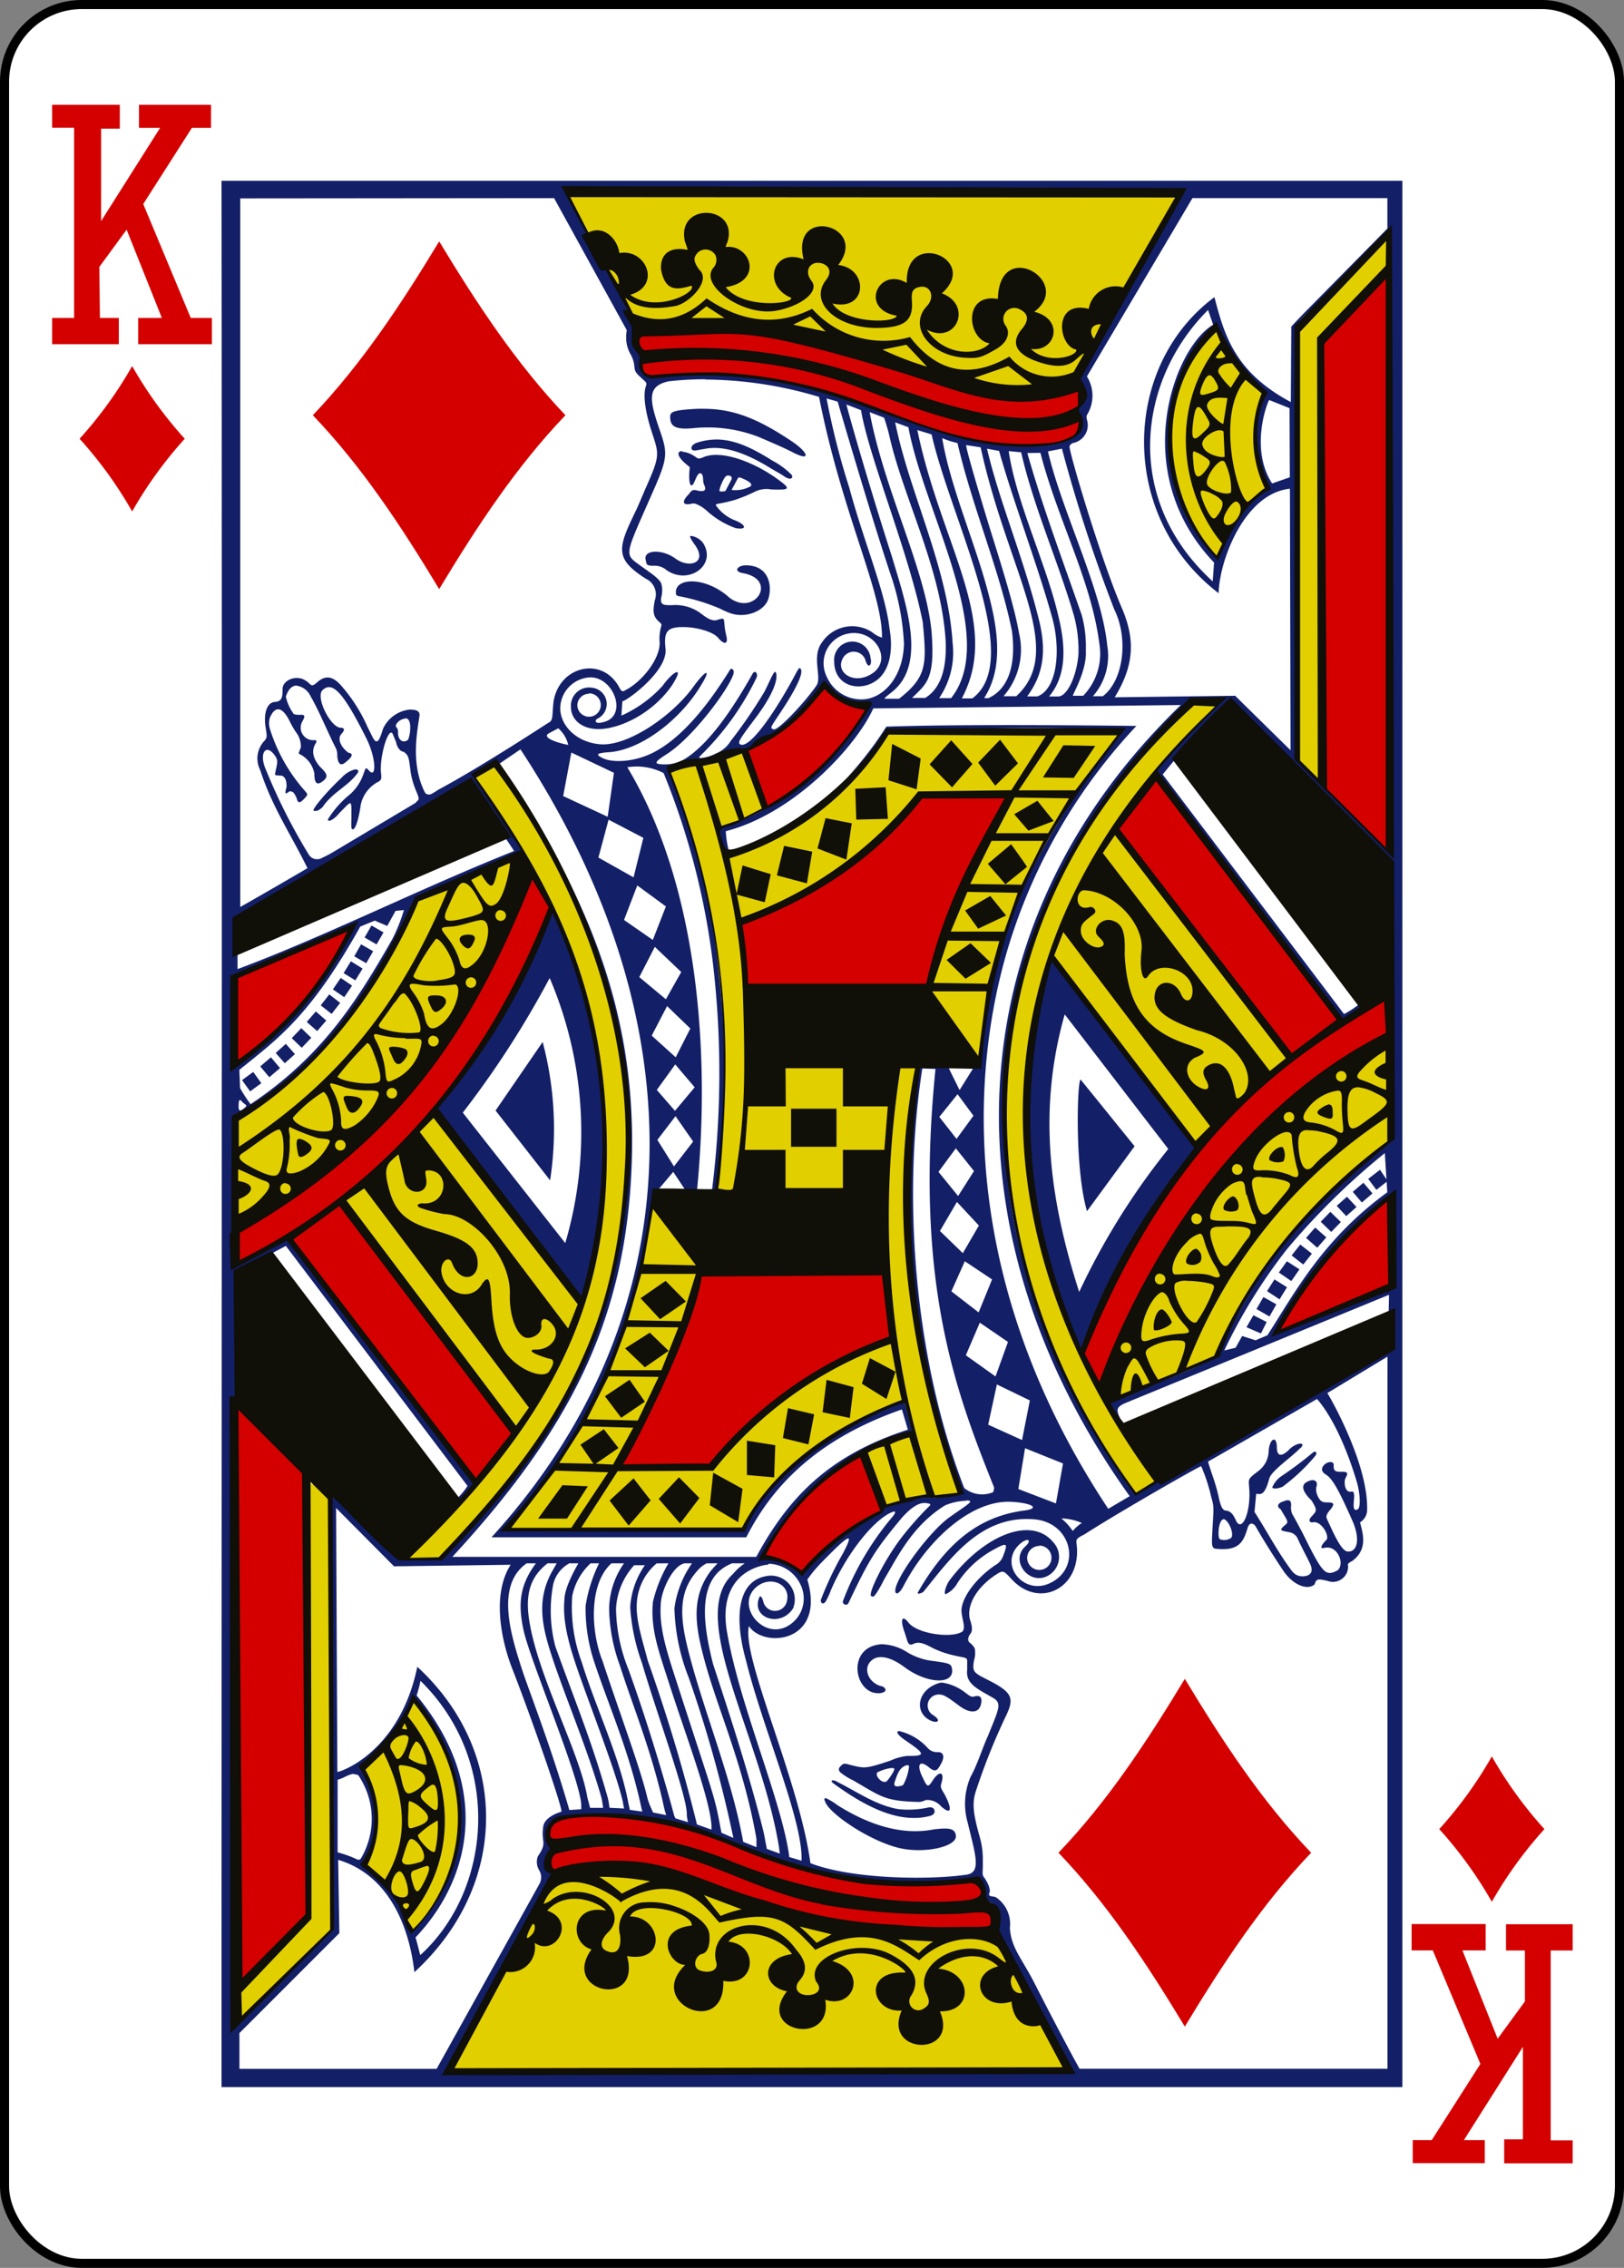 <svg xmlns="http://www.w3.org/2000/svg" viewBox="0 0 178.79 249.65"><rect x="0" y="0" width="178.79" height="249.65" fill="#808080" stroke="none"/><defs><style>.cls-1{fill:#fff;stroke:#000;stroke-width:1px;}.cls-2{fill:#131f67;}.cls-3{fill:#e2cf00;}.cls-4{fill:#d40000;}.cls-5{fill:#100f08;}</style></defs><title>Asset 55</title><g id="Layer_2" data-name="Layer 2"><g id="svg11376"><g id="g7120"><rect id="rect7234-2" class="cls-1" x="0.5" y="0.5" width="177.79" height="248.65" rx="8.5" ry="8.5"/><path id="path6351-0" class="cls-2" d="M24.39,19.9c.07,63.3,0,140.91,0,209.85h130V19.9Zm38.05,1.19c22.44.61,45,0,67.62.13,0,0-8.21,14.41-10.7,18.94-.55,1-.6,1.7-.31,2.12a2.09,2.09,0,0,1-.09,2.35,1.24,1.24,0,0,0-.33.6c0,.16.13.34.24.63.4,1.38-.64,2.34-1.72,2.78a10.4,10.4,0,0,1-3.55.44c-7.5-.36-22.21-6.74-28.28-7.24-4.21-1.18-9.64-.77-14.12-.51-.85.05-.7-1.93-.7-1.93C69.8,32.82,65.19,27.11,62.44,21.09Zm68.84.72h21.46v3.35l-9.08,9.21c-.84.86-1.5,1.58-1.5,1.58l-.05,8.31C136,41,134.81,37,133.7,32.71c-10.17,7.55-10.64,24.08.46,32.59.09-3.7,2.89-11,7.85-11.5l.07,28.79-6.1-6-13.26.17c2.19-3.57,2.23-6.41.82-9.75-2.38-5.47-6.06-17.95-5.78-17.91a.6.6,0,0,1,.41-.34,2,2,0,0,0,1.48-2.6c-.06-.41-.06-.32.22-.85a4,4,0,0,0-.21-3.87ZM61,21.81l8,14.53a5.29,5.29,0,0,0-.06,1.05A3.76,3.76,0,0,0,69.42,39a3.21,3.21,0,0,1,.41,1.25c.08.72.08.72,1.12,1.67.22.2.26.32.18.53-.35.88-.14,2.68.54,4.83.86,2.71,1.09,2.68-.52,6.31-.34.76-.74,1.77-1.18,2.7-2,4.11-2.29,5.22,1.12,7.41a1.9,1.9,0,0,1,1,2.38c-.19,1-.23,1.58.23,2.13.3.35.57.41.49.68a4.93,4.93,0,0,0-.2,1.66c.2,1.82-1.89,4.5-3.79,5.44-.38.27-.49-.06-.71-.44-2-3.48-6.89-2.07-7.21,2.08-.09,1.1-.05,1.57-.33,1.81a4.19,4.19,0,0,1-.38.24s-7.35,4.81-12,7.29a5.07,5.07,0,0,1-.79.47.59.59,0,0,1-.59-.15c-1.73-3.31-.77-7.21-.62-8.59,0-.49-.45-.58-1.08-.59a3.66,3.66,0,0,0-2.93,2.09c-.28.86-.46,1.42-.72,1.41s-.38-.35-1-1.59a17.7,17.7,0,0,0-2.78-4.41c-1-1.2-1.84-1.35-2.81-.46-.68.62-.65.08-1.23-.23-1-.68-2.49-.07-2.53.89,0,.81,0,1.41-.85,1.46s-1.29,1.23-1,2.9c.13.88.16,1-.11,1.34a2.83,2.83,0,0,0-.51,3.25c1.37,4.19,3.35,7,5.21,10.81,0,0-4.6,2.7-7.4,4.27v-78ZM152.89,26,153,93.67,142.85,83.62s-.2-13-.19-18.27.09-10.6.07-11.59.05-5.18.08-9.49c.07-9-.75-7.91.91-9.64ZM133,34.12l.56,1.63c-4.26,2.46-9.46,16.14.1,26.18L133.51,64C123.49,54.85,125.35,41.73,133,34.12Zm.73,1.93c1.46,3,3.12,5.72,5.39,7.37a11.9,11.9,0,0,0,.32,10.53c-1.45.8-3.46,2.93-5.55,7.28C126.39,53.55,128.07,42.43,133.77,36Zm-56.1,5.73a44.19,44.19,0,0,1,12.54,1.91c2.52,12.84,7,21.47,6.93,26.5a3.16,3.16,0,0,1-1.09-.6,4,4,0,0,0-5.5,1.1c-1.21,1.6,0,3.82-.61,4.75-1.18,1.74-4.21,5-4.72,4.85s-.31-.24,1-2.25,2.39-4,1.94-4.45c-.19-.2-.29.22-1.3,2-2.37,4.15-4.45,6.71-5.28,6.37-.39-.16-.19-.5,1.57-2.83,2-2.64,2.53-4.29,2.34-5-.15-.56-.46.35-1.28,2a54.93,54.93,0,0,1-3.74,5.46,3.36,3.36,0,0,1-1.6,1.35,4.37,4.37,0,0,1-1.74.51c-.24,0-.07-.17.25-.49a30.27,30.27,0,0,0,5.94-8.35c.19-.37-.08-.89-.39-.51-1.89,3.35-4.53,7.53-7.39,9.38a4.07,4.07,0,0,1-2.37.66c-1.41,0-.91-.36.37-1.19,2.74-1.78,6.59-6.88,7.22-8.68.15-.43,0-.67-.29-.64-2.26,3.64-5.24,7.64-8.71,9.31-1.87.9-4.22,1.08-5.38.51-.85-.42-.64-.56.87-.66,3.63-.36,7.87-3.79,10-7.41,1.23-2,.37-1.55-1,.39C73.78,79,69,82.18,66.06,81.93s-4.71-2.51-4.33-4.51a3.45,3.45,0,0,1,2.76-2.8c2.86-.61,4.74,4,2.12,4.82-.89.29-1.23.07-.91-.29a1.8,1.8,0,0,0-.56-3.45,2,2,0,0,0-2.28,2.16c0,1.2,1,2.37,3,2.4,2.33,0,5.91-1.66,8.09-4.77,1.54-2.38.12-1.58-1,0a13.67,13.67,0,0,1-4.54,3.29l.11-1.61c.05.28,5-3.16,4.75-5.73-.19-1.86.08-2.43,2-2.41,1.44,0,3.27.53,3.8,1.19s1.16.86.89-.24c-.44-1.8.09-2.09-.95-1.75-.71.24-1.35-.34-2.06-.85a4.68,4.68,0,0,0-3-.76c-.89,0-1.29,0-1.15-.86a2.94,2.94,0,0,0,0-1.53c-.28-.63-1.39-1.29-2.65-2.22-1.48-1.1-1.21-1.16,2-8.5,1.33-3.08,1.33-3.71.54-6-1.26-3.59-1.45-5,.9-5.53a35.31,35.31,0,0,1,4.1-.23ZM91,43.86l1.22.35s3.82,13.13,6,19.54a27.72,27.72,0,0,1,1.3,7.08c-.06,3.42-2,5.87-4.3,6.14A4.15,4.15,0,0,1,91,74.45a3.32,3.32,0,0,1,1.82-4.55c3.45-1.24,6,3.19,2.59,4.56-1.75.71-3.41-.57-2.62-2a1.36,1.36,0,0,1,2.47.15c.3,1.14.79.6.58-.17a2,2,0,0,0-4,.39c0,2.81,3.06,3.47,4.88,1.89,1.41-1.26,1.56-3.54,1.21-5.52-.48-4.11-2.79-9.43-4.43-15.51A83.81,83.81,0,0,1,91,43.86Zm48.67.15,2.3.92L142,52.54l-1.95.68c-2.55-3.92-.43-9.21-.3-9.21Zm-46.56.49,1.68.65c.92,5.38,5.27,15.66,6.8,23.34.43,4.61.5,6-2.61,8.43v0H97.36s0-.1.73-.66c4.06-3.06,1.64-9.81.1-15-2.67-8.28-5.06-16.75-5-16.74ZM77.43,45l-.65,0c-2.54.14-3,.3-3,.86,0,1,.41,1.51,2.77,1.25a15.58,15.58,0,0,1,7,1c2.33,1,2.88,1.25,3.72,1.68,2.1,1.09,1.73,0-.16-1.25C83.31,46,80.63,45,77.43,45Zm18.32.37,1.58.61s.42,1.24.57,1.95c1.54,6.87,5.72,14.59,6.21,22.63.11,2.63-.34,5.09-2.25,6.27h-1.45c1.55-1.55,2.58-2,2.14-7.37C101.86,62.58,97.34,53.95,95.75,45.41Zm2.8,1.12,1.46.54c1.68,9.27,10,23.13,4.7,29.82h-1.32a8.87,8.87,0,0,0,1.49-6c-.51-8.43-4.78-16.61-6.33-24.37Zm2.44.85,1.57.48c2.13,9.4,10.31,24.8,4.48,29.06l-1.15,0C110.29,68.61,103.63,60.05,101,47.38Zm2.73.88a8.56,8.56,0,0,0,1.69.55c1.65,7.11,4.67,14.09,6,20.71.46,3.62-.33,6.34-2.59,7.37h-.48c2-3.08,1.65-7,.56-11.18C107.5,60.05,104.67,53.83,103.73,48.25ZM79,48.38a7.24,7.24,0,0,0-2.3.36c-.83.31-.72,1,0,.83l1-.18c1.88-.33,4.2.35,7,2.07.68.41,1.42.81,1.6.95.52.39,1.07.39.88-.11a8.6,8.6,0,0,0-2.12-1.58c-2-1.25-4-2.32-6.14-2.34Zm27.38.62,1.58.24c3,13.75,9.49,22.3,3.92,27.4h-1.4a7.8,7.8,0,0,0,1.71-6.93c-.52-3-2-7.67-3.3-11.82-1.46-4.8-2.64-8.86-2.51-8.89Zm2.27.39,1.34.25c1.57,5.59,4.23,12.52,5.83,18.29,1,3.55.59,7.92-1.61,8.73l-1.13,0c1.87-2.51,2.13-5.13,1.28-8.51C112.62,61.21,110,55.15,108.66,49.38Zm8.26,0a169.6,169.6,0,0,0,5.76,17.69c1.55,3.12,1.09,7.73-1.25,9.56l-1.1,0a6.7,6.7,0,0,0,1.58-5.56c-.6-6.2-5-14.79-6.53-21.39Zm-5.87.27,1.38.13c1.38,6.06,4.07,12,5.82,18a14.73,14.73,0,0,1,.49,4.27c-.24,2.58-1.3,4.61-2.23,4.61h-1c1.94-2.33,1.85-5.51,1-8.92C115.2,62.12,111.88,55.32,111.05,49.66Zm-35.94,0c-.58,0-.59.53.33,1.34.56.5.52.33.49.64-.14,1.34.07,2.57.62,1.19.15-.37.36-.79.58-.73.41.13.2.88.39,1.25.33.67,0,.83-.82.63-.58-.15-.61.17-1,.57-.63.7-.53,1.12.44.9a.88.88,0,0,1,.42,0,3.85,3.85,0,0,1,1.3.81A9.46,9.46,0,0,0,81,58.14c1.36.23,1.06-.42-.06-.85a4.55,4.55,0,0,1-2.13-1.67c0-.22.3-.09,2-.56A17.46,17.46,0,0,0,83,54.18a2.9,2.9,0,0,1,1.91-.3c1.94.06,2.24,0,.88-1-2.76-2.06-6.43-3.4-8.38-2.54-.59.26-.58.1-1-.15a2.9,2.9,0,0,0-1.32-.47Zm39.44.19c1.91,7.41,5.6,14,6.5,21.07a6.65,6.65,0,0,1-1.79,5.67l-1.12,0c-.16,0,1.56-2.69,1.41-5a13.16,13.16,0,0,0-.44-3.85c-2.17-6.25-4.31-11.91-6-17.87ZM80.18,52.33c.43.08.44.29.3.55s-.62,1.18-.62,1.18-.53.1-.64,0,.43-1.52.78-1.69a.26.26,0,0,1,.18,0Zm1.2.22a.74.74,0,0,1,.24.07c.5.2,1.37.61,1,.92a3.44,3.44,0,0,1-2.08.39l.58-1.07C81.23,52.64,81.29,52.55,81.38,52.55ZM76.11,59l-.11,0c-.1.06.13.46.46.92,1.52,2.07-.59,2.68-2.08,1.58s-3.61-1-3.29.16c.11.41,0,.61.79.62a2.06,2.06,0,0,1,1.52.49c2.42,1.67,5.56-.57,4-3A2,2,0,0,0,76.11,59Zm6,3.23c-.88,0-1.44.66-.33.86,3.94.71,1.3,4.82-1.48,2.7-2.5-2.27-5.85-2.26-5.89-.64,0,.41,0,.42.61.53A21.51,21.51,0,0,1,79.27,67a9.31,9.31,0,0,0,1.1.49c1.67.61,3.81-.18,4.23-1.6s.07-3.66-2.5-3.66ZM32.7,75.49a2,2,0,0,1,1.49,1.15c.92,1.57,2,4.21,2.76,5.67a1.71,1.71,0,0,1,.18.87c.06.85.34,1.18.84.79s1.18-1,.38-1.11c-.81-.61-1.26-1.52-.76-2.07s.22-.67-.07-.68c-1.13,0-2.83-3.41-2-4.15,1.08-1,2.27.24,4.8,5.29,1.12,2.23,1.17,4.68.21,3.47-.33-.31-.26-.15-.64.81a5.25,5.25,0,0,1-1.61,2.12,10.87,10.87,0,0,0-2.17,2.53c-.06.43.72,0,1.28-.71,1.26-1.24,1.31-1.57,1.3.07,0,1.49-.09,1.76.18,1.75s.64-1.2.83-2.62a3.72,3.72,0,0,1,2-2.64c.3-.2.31-.33.25-.9-.2-1.81.82-5.19,1.28-4.35.07.19.27.63.38.93.09.48.38,1,.84,1.05.57.43.56.66.76,2.22a8.64,8.64,0,0,0,.44,1.68c.29.76.55,1.2.39,1.42l-.32.32-9.22,5.5s-.72.4-1,.51A1.08,1.08,0,0,1,33.95,94a63.32,63.32,0,0,1-4.67-9.26c-.82-1.8,0-3,1-1.54.41.56.2.92,0,2,0,.2.14.12.49.18.54-.06.8.43.78,1.25-.34,1.18.13.54.35.48.43,0,.52.26.76.75.15.69.45.49.89,0s.36-.37-.37-1.25a18.58,18.58,0,0,1-3.47-6.39,2.22,2.22,0,0,1,0-1.22c.57-1.3,1.37-1.3,2.24.51a10,10,0,0,0,.64,1.1,2.54,2.54,0,0,1,.53,1.68c-.26.65-.3.66-.08.75a3,3,0,0,1,1.57,2.12c0,.91.2,1.39.91.85s.47-.86-.33-1.65c-.84-1-.89-1.87-.39-2.6.08-.24,0-.31-.26-.28a1.38,1.38,0,0,1-1.24-2.09c.31-.55.27-.7-.16-.71a2.11,2.11,0,0,1-.79-.07,5,5,0,0,1-.88-1.92c.28-.87.72-1.23,1.19-1.22Zm57.78,0a18.78,18.78,0,0,0,5,2.48A27.47,27.47,0,0,1,79,91.19a3.35,3.35,0,0,0,1.25,2.52,10.93,10.93,0,0,1-.35-2.21c7.72-2,14.51-9.59,16.24-13.52L130,77.61c-25.14,24.28-26.14,58.45-5.63,87.09l-2.36,1.39c-15.8-23.83-15.64-46.8-10.9-62.18a61.77,61.77,0,0,1,14-24s-18.38-.25-27.53.08a39.29,39.29,0,0,1-4.35,5.65s4.65-4.52,4.53-5.31c8.48,0,17.22-.5,25.69.1-9.91,11.94-14.79,24.27-15.64,35.87,0,1.51-.12.67-.62,1.22L105.64,120l-1.25-2.54c-.85-.28-2.53.17-3.24-.09-3.49,15.66,0,34.56,4.62,46.9a5,5,0,0,1-2.57.54c-1.55-.35-1.93.08-3.27.36-1.55.3-2.08.29-2.43.69a3.62,3.62,0,0,1-.92.74c-3.76,1.38-8.18,6.54-8.18,6.47l-4.15-1.87c3.82-7.55,8.3-10.27,16.18-13.62l-.73-3.37c-8.39,3.15-13.73,6.92-17.95,14.24-5.11-.07-25.81-.22-25.83-.15C64.36,158.58,71,144,71.75,132.62c.18-2.21-.13-1.15.84-1.81L74.12,129l1.2,1.81s.87,1.11,1.42.19c1.54-15.86-.09-33.94-7.68-46.54a6.48,6.48,0,0,1,4,.64,80.94,80.94,0,0,1,5.48,21.39,103.23,103.23,0,0,1-.15,24.48l.51.07a102.85,102.85,0,0,0-.38-29.55A75.79,75.79,0,0,0,74,85.73c-.43-1-.76-1.2-.35-1.34,9.25-.78,13.5-3.89,16.82-8.85Zm-25.64.83a1.29,1.29,0,1,1-1.28,1.29A1.29,1.29,0,0,1,64.84,76.37Zm69.5.66a76.64,76.64,0,0,0-7.17,7.75c6.76,9.36,14.28,19.51,20.6,27.62a16.47,16.47,0,0,0,2.18-1.47c0-.09-.17-.52-.21-.42a11,11,0,0,1-1.77,1.17L128,85.25l1.42-1.72c1.55-.51,5.88-5.91,6.09-5.8,3.39,2.61,13.6,13.69,17.54,17.09l.05,30.75c-.41,1.23-11.3,6-19,23.66-3.87,2.18-8.15,3.36-12.14,5.26a15.1,15.1,0,0,0,1.51,2c-.61-1.32-.72-1.58.66-2.14l28.79-11.82-.05,2.39c-2.89,2.25-22,16.15-27.85,19.44C97.44,125.73,115,92.66,131,77.2Zm-89.7,2.09c.75,0,.56,1.77.28,2.37-.56.44-1.11,0-1.1-.77a1,1,0,0,0-.12-.56C43.29,79.88,44,79.1,44.64,79.11Zm16.82,1.1A3.5,3.5,0,0,1,62.56,82c-.85-.14-3.14-.79-2.07-1.31ZM57.3,82.49c19.87,30.25,19,62.38-3.19,86.74l28.05,0c3.57-7.09,9.52-11.42,17.13-14.08l.66,2.23c-8.75,2.83-13.17,7.51-16.69,14H49.8c12.85-13.92,18.74-25.69,19.67-41.6.88-15.15-2.95-29-14.58-45.65Zm5.6.35,4.69,2.23-.69,4.84L62,87.63ZM54.45,84.2c25.05,38.16,14.31,65-5.69,87.35l-3.69.06-8.59-8,.16,48.82s-8.37,8.26-9.34,9.25-1.66-.49-1.66-.49l0-64.72.37-2.54.12-13.95,5.34-2.83,20,26.42a7.3,7.3,0,0,1-1.18,1.41c.43,1,1.85-1.44,2-1.82-7.26-9.06-20.76-26.79-20.76-26.79l-5.62,3s.16-11.58.06-16c.22-1,1-.77,1.52-1.24C34.8,117.23,40.83,110.36,46,98.64c3.89-1.28,8-3.09,11.89-4.72l-5.63-8.51Zm-15.35.49a3,3,0,0,0-1.48.91c-1.34,1.23-3.11,3.24-3.12,3.63.36.13.68-.08,1-.37,1.12-1.67,2.86-2.32,3.88-3.78.16-.27,0-.38-.25-.38Zm12.62,1.77s3.89,5.7,4.88,7.22c-10.24,4.08-21,9.48-30.45,13v-2.29S44,90.89,51.72,86.46ZM67,90.23l3.83,2-1.08,4.35-3.87-2.18Zm3.16,7.24,3.15,2.31-1.44,3.69-3.17-2.2Zm-25.69,2.71a18.89,18.89,0,0,1-1.3,3.24c-3.9,6.82-7.71,12.87-15.58,18.13a14.08,14.08,0,0,1-1.16-1.78l-.08-2c4.18-3.38,7.78-5.86,13.31-15.77l1.6-.66,1.37.59.92-1.66Zm16.39,0c-3.63,7.75-7.2,15.75-13,21.79l15.83,22.24C68.86,128.52,66.93,113.8,60.81,100.19ZM40.9,101.88l-.76,1.32,1.32.76.76-1.32Zm-2.15.14a33.27,33.27,0,0,1-12.82,15l-.22-9.47Zm1,1.93L39,105.27l1.32.76.76-1.32Zm32.34.28L75,107l-1.69,3-2.93-2.44Zm43.71,1.34h0c-5,15.69-3.51,30.68,3.37,43.73a91.19,91.19,0,0,1,12.73-23.12c-4.06-5.35-15.69-20.78-16.1-20.61Zm-77.17.25-.8,1.3,1.29.8.8-1.3Zm21.88,1.83a43.16,43.16,0,0,1,1.72,29.19L50.95,122.48A104,104,0,0,0,60.52,107.65Zm-23,0-.86,1.26,1.25.86.86-1.27Zm-1.26,1.81-.94,1.21,1.2.94.94-1.21Zm37.19,1.29L76,113.22l-1.61,3.17L71.75,114Zm-38.67.59-1,1.16,1.15,1,1-1.16Zm82.46.34,11.39,14.8a77.54,77.54,0,0,0-9.81,15.74C115.61,132.24,114.18,122.41,117.2,111.72Zm-84.06,1.5-1.05,1.1,1.1,1.06,1.05-1.1Zm26.6,1.48-5.21,7.59,6,7.68A37.32,37.32,0,0,0,59.74,114.69Zm-28.3.25-1.12,1,1,1.13,1.12-1Zm-1.64,1.48-1.18,1,1,1.19,1.18-1Zm44.51.78,2.14,2.52-2.17,2.59-2-2.3Zm27.2.45,1.45.05c-2.38,23.67,2.3,35.65,6.45,46.07,0,0,0,.42-.15.54a3.14,3.14,0,0,1-3.14-.48c-5.58-14.43-6.79-32.21-4.61-46.18ZM27.88,118l-1.23.9.89,1.24,1.23-.9Zm91.09.84c-.37,0-.69,9.74.7,14.49l5.24-7.15Zm-13.55,1.61,1.75,2.37-1.86,2.55-1.9-2.42Zm-79,.64c.09,0,.23.23.51.43s.22.26-.07.49c-.46.37-.6.31-.59-.27s.07-.64.14-.65Zm47.95,1.78,1.94,2.79L74.2,128.4l-1.83-2.92Zm30.86,3.54,2,2.5-1.75,2.75L103.32,129Zm47.23.53.18,2.88-.71-1.05-1.3,1,.9,1.21,1.13-.89.07,1.16c-7.18,5.23-10.28,11.23-13.2,15.74l-1.3.55-1.48-.47-.72,1.29-1.25.3a59.71,59.71,0,0,1,6.89-11.13A78,78,0,0,1,152.5,126.9Zm.83,4.51.06,10.26-12.86,5C143.87,140.94,147.81,135.63,153.33,131.41Zm-3.19-1.25-1.17,1,1,1.17,1.17-1Zm-1.81,1.54-1.13,1,1.05,1.13,1.13-1Zm-42.94.57,2.42,2.6L106,137.95l-2.52-2.44Zm41.11,1.09-1.06,1.09,1.16,1.12,1.06-1.09Zm-1.67,1.73-1,1.14,1.23,1.08,1-1.14ZM143.15,137l-.95,1.2,1.28,1,.95-1.2Zm-36.93,1.84,3,2-1.48,3.63-3-2.32Zm35.46,0-.89,1.24,1.37.94.9-1.29Zm-1.37,2-.82,1.29,1.38.9.82-1.33Zm-1.22,1.94-.76,1.32,1.43.82.76-1.34Zm-1.1,2-.76,1.32,1.59.69.63-1.26Zm-30.12.82,3.1,2.12-1.37,3.8-3.27-2.33Zm44.88,3.74v78.39h-33.9s-1.6-2.84-4.94-9.38c-1.41-2.77-2.61-3.94-2.73-6.14a3.54,3.54,0,0,0-1.51-3.34c-.35-.2-.94,0-.74-.51s-.45-1.54-.63-1.74c-.21-.35-.08-.44-.1-1.74a9,9,0,0,0-.36-2.74c-.68-2.41-.83-3.61-.44-4.86a69.66,69.66,0,0,1,3.42-8.54c.79-1.73.67-2.4-1.76-3.66-1.82-.94-2.06-.93-1.83-2.3a2.7,2.7,0,0,0,.07-1.36,2.4,2.4,0,0,0-.56-.61c-.24-.2-.17-.63.08-.94s.24-.75,0-1.48c-.5-1.54.63-3.58,2.75-5,.94-.62.91-.49,1.89.54,2.86,3,7.11,1.12,7.12-3.14,0-1.33-.45-1.25.8-1.88,4.23-2.71,12.91-7.64,12.86-7.51a19,19,0,0,1,1.11,3.4c.31,1.07.27,1.15.15,3.24-.1,1.89-.16,2.32.28,2.44,2.51.28,3.08-.61,3.56-2.24.21-.72.61-.57.86-.27,1,1.75,2.16,3.56,3,4.81,1,1.59,2.66,2.37,3.53,1.63.18-.62.34-.64,1.44-.38a1.67,1.67,0,0,0,2.24-1.44c.05-.4-.24-.38.48-.77,1.78-1.33,1.1-3.14.84-4.24a1.62,1.62,0,0,0,.78-1.47c.09-5.31-4.49-13-4.38-12.76Zm-43,3.06,3.63,1.76-.86,4.36-3.73-1.69ZM145,154c2.09,2.44,3.6,6.51,4.38,9.15.38,1.32.43,2.83.09,3s-.5,0-.43-.8.07-1.17-.21-1.16c-.81.21-.84-1-.76-1.32a2.88,2.88,0,0,1,.2-.44c.2-.48-.32-.41-.86-.42s-.6-.28-.58-.74-.68-.41-1.06,0-.27.76.2,1.05c.67.42,1.31,1.44,2.88,5,.91,2,.64,3.49-.44,3.48-.75,0-1.63-2.1-2.34-3.63-.18-.4.28-.84.44-1.05.42-.55.35-.72-.26-.73s-.82,0-1.17-.68a1.82,1.82,0,0,1-.18-.95c.3-.79-.31-1-.91-.68-.75.31-.74,1,.4,2.09.74,1.22.54,1.13-.15,1.95-.15.29-.06.47.25.47.88-.27,1.85,1.33,1.58,1.88-.27.24-1,1.09-.3.93,1.46-.4,2.34,1.75,1.48,2.47-1.28.65-1.58.44-3.55-3.52-.61-1.23-1.35-2.55-1.44-2.69a1.81,1.81,0,0,1-.13-.79c.09-.72-.22-.88-.84-.59-.46.11-.88.5-.3.86.69,1.19.93,1.38.55,1.69-.86.69-.49.66.48.85a1.22,1.22,0,0,1,.84.68c.5,1.12,1.38,2.71,1.46,3,.29.82-.23,1.19-1,1.16s-1.1-.58-1.46-1.09c-1.37-1.92-2.36-3.82-3.75-6l.19-2a1.11,1.11,0,0,0,.57,0c.4-.19.64-.83.87-1.68s2.54-2.41,3.37-3.31a.61.61,0,0,0,.28-.37c0-.33-.94-.11-1.56.6-.9.81-1.29.53-1.26-.5-.09-1.28-.86-.64-.9.61a2.83,2.83,0,0,1-1.12,2.14c-1.29,1-1.08.78-1,2.22.1,2.52-.86,4.59-1.49,3.22-.22-.49-.49-1-1.05-1.07-.4,0-.6-.41-.82-1.39-.33-1.58-.78-2.59-1.2-4Zm-32.15,5.42,4.18,1.68-.78,4.4-4.14-1.59Zm31.87.41-.1,0a40.18,40.18,0,0,1-3.55,2.67,2.8,2.8,0,0,0-1,1.22c0,.19.57.19,1.13-.06a20.87,20.87,0,0,0,3.57-3.36c.21-.23.19-.51,0-.5Zm-38.38,5.34c1,0,.41.29-1.74,1.8s-5.58,6.12-6,7.85c-.18.78.31.84.87-.23,2.56-4.95,7.39-9.47,11.82-9.27,2.17.1,3.34.69,1.55.95-4.92.61-8.6,3.43-11.82,9.07,0,.13.29.12.63-.1,2.95-3.63,6.27-8.43,12.1-8,4.21.26,5.4,5.29,1.91,7-3,1.5-5.85-2.15-3.33-4.32.82-.7,1.33-.39.54.32-1.69,1.54.38,4.29,2.44,3.25a2.36,2.36,0,0,0,.66-3.7c-2.45-3-7.74-.73-11.43,4.17-.39.52-.72,1.63-.39,1.51a2.86,2.86,0,0,0,1.25-1.2,11.11,11.11,0,0,1,4.11-3.75c1.38-.76,1.46-.62.95.7a1.87,1.87,0,0,1-.92,1.09c-2.24,1.54-3.64,3.61-3.69,4.93,0,1,.66,2.22-.1,2.47-1.29.61-4.79.11-5.74-1.1-.68-.88-.94-.37-.43,1.05.34.94.32,1.47.83,1.37.64-.34,1.09-.26,2.34.42a10.79,10.79,0,0,0,2.32.79c1.19.28,1.43.16,1.41.68,0,.16,0,.6,0,.88-.19,1.56,1.1,2.09,2.86,3.11,1,.6.62,1.21-.57,4.17-.62,1.34-1.15,3.14-1.91,4.5a7.52,7.52,0,0,0-.31,5.11c.85,3.54,1.47,5.34-.05,5.66-3.91.6-12.56.57-17.28-1.25C88,196,81.63,182.47,82.45,179c1.64,2.49,8.5,1.83,6.43-5.12a15.25,15.25,0,0,1,1.68-2c2.88-2.94,3.59-3.43,2.22-.84a35.4,35.4,0,0,0-2.42,5.1c0,.4.29.49.53.17a8.06,8.06,0,0,0,.58-1.25c1.72-4,4.65-7.7,6.68-8.58.52-.23.49,0,.13.46a31.52,31.52,0,0,0-5.49,9.34.33.33,0,0,0,.63.17c2.23-4.71,2.9-5.78,5.64-9.1,1.08-1.3,2.08-2,2.88-1.89s.49.18-.15.86a36.09,36.09,0,0,0-2.39,2.74c-2.07,2.62-4.14,6.88-3.38,6.65.13.35.78-.78,1.33-1.86,1.51-2.55,3.11-5.92,6.7-8.14a6.33,6.33,0,0,1,2.29-.5ZM37,166l6.38,6.42,12.84-.17c-2.12,3.31-1,8.45.18,11.45,2.29,5.88,5.64,15.6,5.4,15.74,0,0-1.87.48-2,1.68-.25,1.77.51,1.64-.59,3.23a1.79,1.79,0,0,0,.18,1.58,1.5,1.5,0,0,1,0,1.45L48.07,227.74H26.36V223.8l11-11-.13-8.07c5.87,1.76,7.89,7.86,8.39,12.37,10.6-9.74,10.34-24.42.32-33.62-2,9.73-8.95,11.75-8.8,11.56Zm79.86,1.15a6,6,0,0,1,2.24.5,4.39,4.39,0,0,0-1,.88A6.23,6.23,0,0,0,116.89,167.19Zm17.8.07c.57,0,1.27,1.68.87,2.08a1.37,1.37,0,0,1-1.23.14C134,169.22,134.16,167.26,134.69,167.26Zm-20.25,2.92a1.34,1.34,0,1,1-1.33,1.34A1.34,1.34,0,0,1,114.43,170.18ZM58,172.09l1,0c-1.75,2.36-2,4.38-1.37,7.32.7,3.31,6,15.73,6.36,19.16,0,.15,0,.59,0,.59l-1.31.09-.14-.49c-1.83-6.2-3.65-10.92-4.92-14.53-1.27-3.89-3.21-9.67.38-12.15Zm7,0h.95a16.32,16.32,0,0,0-1.48,4.69,18.76,18.76,0,0,0,1,6.32c1.55,4.65,3.83,9.82,5.09,15.68l.15.64-1.37-.19s-.13-.6-.15-.68c-.95-5.16-3.58-10.51-5.15-15.59A17.34,17.34,0,0,1,63,175.68a6.74,6.74,0,0,1,2-3.57Zm11.18,0a11.24,11.24,0,0,0-1.93,4.94,22.26,22.26,0,0,0,1.56,7.61,141.28,141.28,0,0,1,4.93,17.68l-1.32-.57s-.05-.34-.08-.44c-.7-3.81-.75-3.48-4.89-16.3-1-3.08-1.89-5.77-1.71-8.34,0-1.46,1.31-4.35,2.64-4.58Zm1.58,0H79s-.68.72-.87,1c-2.15,3-1.53,6.22-.46,10.07,1.47,5.29,4.19,11.2,5.61,19.25,0,.15,0,.93,0,.93l-1.46-.59c-1.33-7.39-4.61-15-6.2-21.69-.93-3.9-.67-6.37,1.48-8.49a3.38,3.38,0,0,1,.67-.46Zm-15,0h.92s-1.54,2.54-1.54,4c-.26,2.68.71,5.64,1.81,8.75,1.7,4.77,3.95,10.54,4.64,13.58,0,.12.12.66.12.66l-1.61-.08a9.61,9.61,0,0,0-.18-1.07c-1.85-6.53-3.66-10.76-5.79-16.72a15.56,15.56,0,0,1-.23-6.78,3.53,3.53,0,0,1,1.85-2.37Zm-2.47,0,1,0s-.15.27-.53.93c-1.81,3.3-1,6.32.12,9.68,1.5,4.48,3.85,10,5.32,15.14.08.29.2,1.17.2,1.17l-1.43,0s-.29-1.06-.31-1.17c-.81-4.8-5.17-12.81-6.3-18.9-.62-3.27-.09-5.29,1.94-6.86Zm13.3,0a15.31,15.31,0,0,0-1.71,4.26c-.28,3,.66,5.46,1.74,8.83,1.86,5.81,4.48,12.64,4.71,15.75,0,.1,0,.48,0,.48l-1.61-.58s-.07-.33-.1-.44c-1.41-5.64-3.07-11.26-5.31-17.6-.55-2.14-1.28-4.29-1.21-6.12a6.17,6.17,0,0,1,2.19-4.57Zm7.1,0,1.3,0a6.69,6.69,0,0,0-1.32,1.2c-5.13,4.72,3.19,18,5.11,30.17,0,.13.08.59.08.59l-1.43-.52c-.14-.6-.24-1.34-.4-2-1.55-6.2-3.63-12.58-5.53-18.36-1.07-4.21-1.46-7.93.46-10a4.6,4.6,0,0,1,1.73-1.11Zm-13.37,0,1.38,0a8.91,8.91,0,0,0-1.64,5,19,19,0,0,0,1.17,6.21c1.39,4.37,3.37,9.11,4.73,15,.08.39.14.64.18.81a6.84,6.84,0,0,0,.21.7l-1.46-.29s-.15-.38-.25-.58a6.25,6.25,0,0,1-.4-1.15c-.71-3.07-3.31-10.05-4.9-14.94-1.26-3.08-1.6-8.47,1-10.78Zm17.28.05a4,4,0,0,1,3.75,2.87,3.47,3.47,0,0,1-1.75,4.05c-2.67,1.36-5.55-2.26-3.44-4.26,1.6-1.51,4-.39,3.45,1.54a1.33,1.33,0,0,1-2.55.07c-.09-.42-.3-.85-.45-.61-1,2.33,2.32,3.42,3.7,1.25a2.62,2.62,0,0,0-3-3.54c-3.13.58-3.49,4.58-2.19,9.24,1.81,7.37,6.14,17.28,6.13,21.83,0,.06,0,.25,0,.25l-1.37-.41,0-.14C86,198,81.32,187.5,80,179.41c-.58-3.69.84-6.36,4.05-7.1a3,3,0,0,1,.55-.07ZM71,172.3a9,9,0,0,0-1.62,4.63,22,22,0,0,0,1.3,6.14c1.52,5.24,5.06,14.9,4.93,16.71,0,.19.13.8.13.8l-1.37-.41a2.65,2.65,0,0,1-.16-.34c-.46-1.8-2.63-9.5-5.06-16.16a18.42,18.42,0,0,1-1.33-6.54,7.64,7.64,0,0,1,2-4.83ZM97.07,181c-3.55.2-3.21,4.56-1,5.3.79.22,1.25,0,1.37-.14s0-.5-.53-.57c-1.49-.49-2-2.26-.68-3,.74-.39,1.91-.14,3.33.92,2.53,1.89,5.64,2,5.23.1-.1-.46-.3-.53-2.15-.78a6.89,6.89,0,0,1-2.84-1A5.45,5.45,0,0,0,97.07,181ZM46.27,185c9.17,9,7.81,23.14,0,30.22-.16-.57-.5-2-.54-1.93,5.89-6.17,8.66-16.29.14-26.65a16.37,16.37,0,0,0,.43-1.63Zm57.45.24a.74.74,0,0,0-.23,0c-2.37.65-2.87,3-1.33,4,.94.6,1.67.23.49-.49a1.22,1.22,0,0,1,.71-2.22c.53,0,.9.24,2.25,1.25,1.12.83,2.17.89,2.4-.23.14-.67-.08-1-.79-.79-.31.08-.5-.11-.92-.41a5.47,5.47,0,0,0-2.59-1.13ZM45.32,187c8.26,9.66,5.61,19.73,0,25.63a17.14,17.14,0,0,0-5.28-7.38c1.41-3.16,2.26-6.45-.39-10.62A20.51,20.51,0,0,0,45.32,187ZM99,190.56c-.39,0-.26.37.65,1,2.18,1.49,2.36,1.76.25,1.73a6.15,6.15,0,0,0-1.85.51c-2.76.93-2.89.85-4.21.54-.44-.1-.88-.29-1.08-.11s-.63.45-.26.86a6.72,6.72,0,0,0,1.4.88c3.2,1.85,3.49,2.29,7.25,2.39.43,0,.65-.21.9-.22a2,2,0,0,1,1.56.71c1.14,1,1.19.29.51-1.08-.35-.72-.66-.89-.49-1.44.4-1.25-.17-1.49-.91-.39-.55.86-.62.84-1.14-.27-.7-1.39-.37-2,.69-1.12.8.68,1,.18,1.32-.37.41-.71.35-1.35-.38-1.3a1.4,1.4,0,0,1-1.14-.53A6.13,6.13,0,0,0,99,190.56Zm.9,3.75a.18.18,0,0,1,.18.13,5.32,5.32,0,0,1-.56,1.88c-.08.22-.22.25-.42.29-.66.12-.71-.08-.59-.49.24-.64.44-1.54,1.29-1.8h.1Zm-1.68.32c.27,0,.28.09.17.34a6.3,6.3,0,0,1-.77,1.12c-.53.34-1.39-.71-1-1a4.62,4.62,0,0,1,1.48-.46l.13,0ZM39,195.32a1.1,1.1,0,0,1,.44.09,8.54,8.54,0,0,1,.31,9.14.32.32,0,0,1-.43.14,11.9,11.9,0,0,0-2.15-.78v-8c.65-.14,1.22-.64,1.83-.64Zm52.7.65c-.15,0-.22.11,0,.31,2.92,2.12,6.93,4.59,10.63,3.63.34-.07.61-.26.55-.61s-.42-.41-.82-.3a10.21,10.21,0,0,1-3.14.15c-2.55-.42-4.79-2.06-6.75-3a.72.72,0,0,0-.44-.16Zm-.85,2c-.13,0-.12.12,0,.37.41,1.23,4.54,4.1,7.8,5,2.8.81,6.82,0,6.58-1.32-.12-.7-.63-.86-2.42-.64-3.93.77-7.72-.85-10.59-2.65a7,7,0,0,0-1.34-.81Zm-25.75,1.68a29.23,29.23,0,0,1,5.26.43,46.15,46.15,0,0,1,11.25,3.37c6,2.26,13.47,4,19.84,3.76a28.24,28.24,0,0,0,4.91-.27c1.42-.32,1.81,0,2.15,1.76.06.39.18.5.67.83.75.51.63,1,.54,2.16-.08,1,.5,1.49,2.8,5.76,2.62,4.86,5.17,10.51,5.17,10.51-22.94,0-44.82-.87-68.29-.14,2.11-5,7.87-14.13,11.47-21.42-.87-2.24.2-2.63-.25-3.16A2.28,2.28,0,0,1,62,199.89,30.34,30.34,0,0,1,65.14,199.68Z"/><path id="path6353-8" class="cls-3" d="M49.7,228s7.52-15.3,10.68-19.89c4.56-5.82,25.12,2.53,35.35,4.61,4.16.81,13.79.43,13.79.43l8.06,14.62ZM34.1,210.63,33.78,163l2.35,1.48.54,47.85L26.5,222.13l-.06-2.87Zm6.16-5.44c2.42-4.91-.28-10.91-.28-10.9,1.41.35,5.32-7.13,5.67-6.92,6,7.4,7,18.43-.29,25.26a19.4,19.4,0,0,0-5.1-7.44Zm4.47-33.69c4.55-4.69,8.17-8.34,11.77-13.58.3-.43-19.21-25.38-18.91-25.81,3-3.35,7-5.81,10.18-9.85,0,0,16,21.09,16.37,20.9,1.62-6.6,2.81-12.57,2.5-19.47-1-17.65-8.48-28.45-8.54-28.24-2.53,16.22-27.43,40.78-32.33,39l0-11.33c.3.57,15.77-10,19.85-24,.29-1,12.3-4.87,12.22-5-.51-1.31-5.76-8.8-5.76-8.8a23,23,0,0,1,2.36-1,68.52,68.52,0,0,1,13.69,30.45c2.12,11.52,3.49,33.17-19.45,56.82Zm68.76-29.8a64,64,0,0,1-1.84-30.94c2.52-14.69,11.74-25.21,19.14-33.24H134L128.76,83a81.73,81.73,0,0,0-5.87,8.54L142,116.72l10.91-2.37s-.33,11.27,0,11.27c-8.48,7.07-14.57,13.46-18.95,23.76-2.68,1-11.57,4.86-11.57,4.86-4.23-1,12.57-27.56,9.38-28-1.32-1.09-15.89-20.89-16.17-20.85-6.72,20.71-.16,42.46,11.65,57.64a8.3,8.3,0,0,1-2.44,1.35c-5.06-7.07-9.5-15.51-11.37-22.66Zm-35-10.38c.76,1.18,4.16-25.27-4.79-46.45C74.58,84.23,82,82.8,82,82.8l2,6.34-5,2.15.93,3c3.91-1.91,12.38-4.73,17.59-13.44,0,0,25.31-.22,25.85-.17s-5.16,5.53-10.56,16.64a50.56,50.56,0,0,0-4.83,19.34c-.08,1.52-5.79-7.16-5.79-7.16,1.42-7.33,5.23-14.55,9-21.77,0,0-5.82-.33-9.89-.21-6.32,7-10.29,10.63-19.82,13.95,3.48,11.21,24.75,16.61,20,15.58-1-.23-2.19,10.31-1.17,22.19.2,9.5,5.27,25.32,5.45,25.2,0,0-3.38.77-3.65.22l-5,1.29L95,160l5.42-2.51-.88-3.33s-12,3.64-17.81,14.13l-26.16,0C65.69,157.31,69.8,146.41,72,132c2.14.39,6.52-.67,6.52-.67Zm64.33-95.16c3.29-2.77,9.89-10,9.89-10l.09,3.7-7.49,7.85.08,48.44-2.53-2.45Zm-3.46,17.73c-1.35.65-4,3.83-5.32,7.41-8.68-7.81-5.11-22.16-.35-25.15,1.38,3.13,5.37,7.29,5.28,7.2C138.08,46.63,137.38,50,139.39,53.89ZM62.54,21.37l66.94.12c-3.82,7.57-7.32,13.69-11.38,21.14-2.11,2.57-47.83-8.28-48-7.2Z"/><path id="path6355-9" class="cls-4" d="M26.36,218.37l-.45-63.6,7.61,7.44L34,211.06ZM61.27,206c-1.57.24-.68-1.23-.4-2.62.16-.78-.59-1.51-.58-1.75,0-1.38,1-2,5.7-1.91,11,.77,16.65,4.3,22.94,5.95,6,1.57,12,1.54,18.66,1.39.49.28,2.27,4.91,1.94,5.37-15,3-34.25-8.14-48.26-6.43Zm27.12-32.93a9.65,9.65,0,0,0-4.54-1.62c2.58-4.57,5.71-8.74,10.93-11.34l2.43,6.05a25.38,25.38,0,0,0-8.81,6.91ZM56.69,157.4a28,28,0,0,1-4.38,5.51c-6.32-8.53-20.45-26.7-20.45-26.7l-6,3.06a36.74,36.74,0,0,1,.11-3.76c16.2-8.4,27.31-24.29,32.2-39.16,0,0,2.61,2.68,2.26,3.81a75,75,0,0,1-22.88,32.32Zm20.2-17.31,20.45,0,.91,7.16c-7.83,2.64-14.29,8-20.33,14.28l-9.7-.17c3.18-7,7.6-14.13,8.68-21.3Zm75.7-30.15c.66,2,0,4.19.25,4.1-24.49,12.2-31.49,39-31.49,39s-2.33-3.71-2.22-4.28c12.68-28.37,21.16-29.21,22.79-32.29L122.64,91.31l4.36-6,20.68,27.1C149.73,111.48,150.9,110.68,152.59,109.94Zm-12.08,36.7c4.15-7.52,8.44-11.89,12.71-14.9l-.21,9.93ZM26,117.12l.11-9.63L38.74,102C35.25,109.68,30.51,113.79,26,117.12Zm56.2-8.66-.75-6.77a56.27,56.27,0,0,0,19.89-14c5.87-.28,9.88.12,9.84,0A81,81,0,0,0,101.91,109Zm63.45-71.14,7-7.09.22,63.41-7-6.83ZM84.4,88.86l-2.21-6.28c3.48-1.31,6.11-4.17,8.57-7a12.73,12.73,0,0,0,4.56,2.32C96.33,78.14,88.26,87.9,84.4,88.86ZM71.33,41.34s-.87-.51-.77-1.22c.29-.93-.93-3-.93-3,14.84-4.53,36.46,8.23,49.29,5.54a10.4,10.4,0,0,1-.32,2.83c.4,1.81.69,1.87-1.06,3-9,2.57-18.51-2.91-27.32-5.53-7.18-2.28-13-1.7-18.88-1.57Z"/><path id="path6357-5" class="cls-5" d="M61.78,20.48l2.71,5.14-.47.32c.74,1.24,1.37,2.63,2.12,3.86l.54-.06c.89,1.72,1.25,2.35,2.42,4.39h-.53c.27.9,1,1.51,1,2.16,0,.81-.2,1.63.29,2.18s.65.83.53,1.21a1.59,1.59,0,0,0,1.51,2A46.23,46.23,0,0,1,91.6,43.57c4.75,1.51,9,3.2,13,4.39a31.8,31.8,0,0,0,6,1.14c6.08.45,9.49-.8,8.47-3.34-.08-.2-.26-.35-.28-.46s0-.4.35-.69c1-1,.44-1.77-.17-2.91,0,0,7.81-14,11.71-21Zm67.59,1.26-5.7,9.9A3,3,0,0,0,119.86,34c-4-1-3.35,4.14-1.36,4.49.13.75-3.25,1.68-5-.08,2.74.37,3.71-3.28.36-4.09,4.41-3.3-3.86-8.24-4-1.41-3.89-.69-3.38,4.48-.92,4.89-1.26,1.4-5,1.44-6.91-1.51,3.3,1.72,5.08-2.73,1.66-4,4.23-3.73-4.05-7.18-3.86-1.14-3.12-1.86-5.27,2.89-1.1,3.61-.24.85-5.69.86-7.08-1.35,3.87.89,4-3.85.63-4.24,3.43-4.38-5.27-6.59-3.81-.62-3.36-1.34-4.63,2.88-1.36,4.24.18.67-5.3,1.24-7.22-1.18,4.21-.64,2.74-4.75,0-4.42,0,0,0-.12.19-.52,1.29-4.13-5.64-4.47-4.68-.1.15.4.32.94.32.94-1.91-.39-3.08.39-2.94,2.2.48,2.4,1.73,2.22,3.34,1.74.67.71-3.88,3.08-6.74,1,3.5-1,1.73-5.14-1.2-4.59-.12-1.32-1.54-3.17-3.4-2.27l-2-3.89Zm5.73,55-4.11.06c-2.89,3-23.81,22.37-20.28,51.68,1.51,12.53,5,23.38,14.28,36.19l2.48-1.47.38.26,25.76-14.92V144l-29.9,12.63a13.78,13.78,0,0,1-1.44-2.13l12-5.13s.29-.73.38-1.07c3.94-10,11.94-17.3,18.91-22.91,0-9.88-.08-30.56-.08-30.56l-18-18.06A79.72,79.72,0,0,0,129,83.49l20.68,27.41-1.83,1.2L127.42,84.84a105.44,105.44,0,0,1,7.68-8.07Zm18.37,17.82s-.1-47.06-.24-69.79h0L142.5,35.89l0,47.7Zm-.91-65.31L145,37.16l.08,48.49-1.95-1.93V36.53l9.47-10Zm-73.8-1.17a1.3,1.3,0,0,1-.24,1.42c-1.55,1.94,3.32,5.3,6.83,4.72,2.67-.45,4.94-2.06,4-3.29-.8-1-.28-2,.68-2s1.78.8.92,1.88c-1.9,2.41,1,5.24,5.44,5.29,3.14,0,4.18-.74,4-3-.08-1.05.13-1.35.86-1.51,1.16-.26,1.75,1.09.79,2.11-2.08,2.21.28,5.47,4.23,5.68,1.44.08,1.73,0,3.34-.92,1.26-.71,1.7-1.79,1.09-2.63A1.21,1.21,0,0,1,112.16,34c.88.38,1.32,1.06.34,2.22-1.28,1.52-.67,2.77,1.79,3.61,1.92.66,3.26.58,4.16-.25.28-.26.9-.8.89-.63-.61,1.05-1.14,2-1.14,2a6,6,0,0,1-7.07-1.7c-4.15,2.41-7.83,1.9-10.94-2.15a10.51,10.51,0,0,1-10.78-3.11c-4.22,2.13-8.14,1.24-11.62-1.15-2.57,2.45-5.29,2.83-8.11,1.66l-.84-1.69c.21-.08,1.12,1.7,5.53.87,1.48-.28,4-2.79,2.6-4-.65-.93-.67-1.35-.1-1.92a1.26,1.26,0,0,1,1.87.29ZM67.94,30.33c.25.48.28,1.28,0,.8-.14-.25-.89-1.38-.86-1.42.35,0,.69.33.85.62Zm84.62.39,0,62.57-6.46-6.45-.31-49Zm-74.79,3,2,1.29-3.64,0ZM89.2,34.83l1.71,1.67-3.59-.76Zm32,.87-.76,1.58C120,36.77,119.86,35.72,121.19,35.69Zm12.9,26c1.3-2.93,3-6.66,5.84-7.85-2.09-4.18-1.82-8.36-.34-10.65a21.27,21.27,0,0,1-5.65-7.79C127.25,41.37,126.17,53.6,134.09,61.71Zm-.2-25.15.46,1.14c-6,7.35-4.12,17,.2,22.15l-.62,1.3C128.65,55.55,126.34,43.69,133.89,36.56ZM98.23,40.72c6.91,2,12.45,5.23,20.44,2.39l0,1.57c-5.09,3.29-15.22-.19-22.07-2.73A57,57,0,0,0,71,38.56c-.54-.11-1-1.52-.1-1.53C82.29,36.9,80.44,35.47,98.23,40.72Zm1.56-2.77,2.27,2.42a36.87,36.87,0,0,1-4.9-1.88Zm34.65.6.44.62c.19.27-1.26.41-1,.09ZM95.44,43c8.25,3.12,17.34,6.23,23.3,3.44,0,0,0,1.19-.64,1.53a6.09,6.09,0,0,1-2.73.8c-9.65.8-15.91-3.22-23.7-5.6A52.94,52.94,0,0,0,79.09,41a66.62,66.62,0,0,0-7.32.29c-1-.08-1-.65-1-1.22A48.22,48.22,0,0,1,95.44,43Zm39.9-3a1.62,1.62,0,0,1,.32,0l.84,1.08-1,1.6a8.08,8.08,0,0,1-1.33-1.62C133.93,40.56,134.59,40,135.34,40ZM111,40.3l2.61,2a14.66,14.66,0,0,1-6.36-.7Zm22.13,1c.21,0,.42.21.67.65.49.84.42,1-.52,1.3-1.24.4-1.34.31-.94-.81C132.65,41.69,132.89,41.32,133.16,41.31Zm4,.51,1.77,1.49a13,13,0,0,0,.35,10.46c-.22,0-1.49,1.28-1.89,1.49-1.12-.47-3.58-9.7-.23-13.44Zm-2,2-.45,2.83c0,.23-2-1.34-1.78-2.12.34-.93,1.51-.73,2.22-.7Zm-3.17,1c.23,0,.6.57,1,1.31.35.58.28.79-.49,1.49-1.14,1.16-1.36.78-1.11-1.19.12-1,.3-1.61.56-1.61Zm2.35,2.56a.63.63,0,0,1,.39.12l.13,2.75c0,.25-2.13-.1-2.42-1.15-.36-.67,1.07-1.74,1.9-1.73Zm-2.83,2.33a4,4,0,0,1,1.09.57c.79.47.81.68.13,1.56-.8,1-1.2.87-1.32-.93C131.32,50.2,131.27,49.69,131.47,49.66Zm3.15,1.05a.27.27,0,0,1,.18.07,6.69,6.69,0,0,1,.72,3.37c-.35.41-2.18-.14-2.59-.78S133.95,50.71,134.62,50.71ZM132.37,54a3.06,3.06,0,0,1,1.16.41,2.67,2.67,0,0,1,1,.75c.22.47-.15,1.17-.63,1.75-.32.38-.62.1-1.23-1.19C132.23,54.65,132,54,132.37,54Zm3.7,1.23a.22.22,0,0,1,.11,0c.62.35.52,1.38-.22,2.15-.89.92-1.65.23-1-.94.39-.74.85-1.23,1.15-1.24ZM84.61,80.87a2.91,2.91,0,0,0-1.75,1,1.25,1.25,0,0,1-1.38.48,6.59,6.59,0,0,0-2.81.71,4.52,4.52,0,0,1-2.09.46,6.3,6.3,0,0,0-1.52.21,8.66,8.66,0,0,1-1.09.39c-.92.27-.59.53-.06,1.72a89.3,89.3,0,0,1,5.29,21.49,101.2,101.2,0,0,1-.5,23.58c-2.56,0-4.17-.11-6.86-.07-1.84,15-6.83,27-16.79,37.74l26.95.07c3.09-8.29,17.18-14.61,17.64-14.15l.74,3s-10.13,1.46-17,14.41c.7-.43,3.24-.13,4.92,1.62a27.91,27.91,0,0,1,8.89-7l.18-.52a16.53,16.53,0,0,1,1.89-.51,9.94,9.94,0,0,0,1.25-.3,3.32,3.32,0,0,1,1.82-.36,10.76,10.76,0,0,0,3.81-.39c-5.72-15.88-7.07-30.22-4.84-46.88,2.11,0,6.73.1,6.73.1a66,66,0,0,1,2.48-13.78,53.44,53.44,0,0,1,7.6-15.77c2-3,3.76-5.18,5.84-8l-26.38.06C94.12,86.07,87.39,91,82,93.06c-1.84.7-2.1.59-2.4-.28-.54-1.56-.52-1.49.92-1.9.48-.14,2-1,4.42-2.09,5.09-2.6,8.59-7.37,10.65-10.58.82-1.27.27-1-1.13-1a4.32,4.32,0,0,1-3-1.58c-.42-.4-.61-.68-.8-.66-1.51,2.18-4,5-6,5.9Zm6.19-5a7,7,0,0,0,4.44,2.27A29.62,29.62,0,0,1,84.52,88.66l-2.11-6C87.58,80.25,89,77.82,90.8,75.84Zm43,1.9c-27.9,26-26.25,58.71-6.72,85.3l-2,1.24c-18.35-24.76-21.67-61.38,6.37-86.65Zm-17.59,3.17H123L118.39,87l-6.25,0Zm-1.07.05-3.8,6-10.26.13A43.13,43.13,0,0,1,81.63,101l-1.31-6.51A31.5,31.5,0,0,0,97.83,80.87Zm-10.42.5-2.38,2.65,2.47,2.53,2.25-2.57Zm5.38-.06-2.41,2.52,1.88,2.54,2.5-2.46Zm-11.88.46-.41,4,3.1,1,.45-3.39Zm18.85.15-2.25,3.54,3.39.05,2.37-3.52Zm-35.4.9L83.87,89,81.94,90l-2-6.4Zm-2.6,1,2.26,6.34-1.89.63-2.08-6.59Zm2.71,25c.25,8.81.38,14.12-1.09,21.87-.08.4-1.65,0-1.65,0,.2.07.89-8.75.83-14.29a87.07,87.07,0,0,0-6-31.44,9.52,9.52,0,0,1,2.72-.73c2.6,7.93,4.9,16.46,5.18,24.55ZM54.4,84.47c9,12,15.44,28.35,14.37,44.46-1,18.73-8.08,29.52-20.47,42.49l-3.19.07c14.66-14.15,21.14-26.26,21.66-42.24.59-18.38-5-30.6-14.37-43.63ZM25.59,101l0,4.38L56.3,92.14l-4.43-6.56ZM97.5,86.66l-3.34.17.11,3.39,3.48-.08ZM127.27,86l19.88,26.25-4.92,3.68-19-24.67Zm-15.58,1.79,6,.09-2.3,3.84-5.75,0Zm-1.1.09c-2.74,5.12-6.51,11-8.63,20.41l-19.59,0a50.11,50.11,0,0,0-.63-6.47c8.44-3.11,15-7.76,19.79-13.91Zm3.62.27-2.55,1.48,1.56,1.81L116,90.38ZM90.89,90.06,90,93.4l3.18,1.23.59-4Zm18.27,2.5,5.71,0-2.4,4.83-5.66-.08Zm13.59-.63,18.81,24.56-1.76,1.41-18.39-24Zm-11.43,1-2.57,2.16,1.94,2.25,2.37-1.91C113.11,95.41,111.33,92.95,111.33,92.95Zm-25,.18-.79,3.25,3.3.88.59-3.49Zm-4.57,2.16-.67,3.2,3.11.85.66-3.09ZM56.11,95c.16,0-.52,3.81-1.52,4.5-.48.33-.73.26-1.14-.19s-1.58-2.44-1.58-2.44L53,96.28c1.34,2.16,1.34,1.11,1.85-.73ZM51,97.18c.44,0,1,.54,1.57,1.61.87,1.54.84,1.64-.59,2.08-2.57.68-3.52.85-2.73-.86s1.19-2.82,1.75-2.83Zm7.64-.3,1.76,3q-10.56,27.07-34,38.83l0-3C44.72,125.17,52.27,112.69,58.59,96.87Zm47.86,1.3,5.54.1-1.48,4.27-5.89,0ZM49.29,98c-4.51,10.82-10.67,20.26-23,28.24l0-2.87C40.09,115,46.07,99.23,46.07,99.22Zm70,0c3.28.09,6.73,3.69,6.38,6.66-.25,2.09.15,3.64.72,2.79,1.25-1.89,4.93-.63,4.9,1.64,0,1.21-.82,1.41-1.28.32-.68-1.61-2.59-1.65-2.87,0s1.07,2.75,4.64,4c4.18,1,6.69,4.76,5.21,6.93-.52.57-.83.71-.92.42,0-.09-.13-.53-.23-1-.47-2.27-1.56-3.23-2.87-2.45-.66.39-.57.91-.19,1.59.51.91.19,1.26-.72.8-1.45-.73-1.92-2.47-.52-3.26,1.67-.67,1.1-.82-1-1.54-4.53-1.56-6.48-4.42-6.72-9.87.09-2.49-.25-3.37-1.41-3.71s-2.27,1-1.5,1.76c.41.39.75.74.53,1-.7.69-2.47-.43-2.45-1.63,0-.78.31-.95,1.47-1.87.32-.26,0-.74-.43-.75C118.24,100.43,118.37,98.05,119.33,98Zm-10.27.63-2.77,1.6,1.44,2,3.07-1.45Zm-53.9,1.58a.58.58,0,1,1-.58.58A.58.58,0,0,1,55.16,100.18Zm5.68.25A61.47,61.47,0,0,1,64,142.65L48.22,122a68.5,68.5,0,0,0,12.62-21.54Zm-21.35.94-14.09,6L25.32,118C33.19,112.56,36.53,107,39.48,101.37ZM53,101.28c1.39,0,.7,3.73-1.1,5-.66.51-1.11.45-1.32-.57a8.08,8.08,0,0,0-1.37-2.55c-.81-1.05-.8-1.08.38-1.15s2.38-.61,3.41-.74Zm-1.37,1.6c-1,0-1.33.47-.72,1.13s.92.44,1.27-.37C52.41,103.16,52.22,102.9,51.65,102.89Zm-25.41,13.8,0-9,12-5.11a36.86,36.86,0,0,1-12.08,14.14Zm107,7.29-1.61,1.62-15.55-20.41,1-2.58ZM48,103.33c.52,0,1.7,1.83,2,3.14.25,1,0,1.17-1.84,1.45-.76.21-2.8,0-2.63-.54a23.44,23.44,0,0,1,2.44-4Zm56.34.21,5.68.06-1.3,4.69-5.94-.09Zm2.51.29-2.64,1.84,2.09,2.07,2.8-1.74Zm8.9,2,15.73,20.56c-4.69,6-9.38,12.92-12.45,22C113.47,135.25,111.42,122.41,115.79,105.84Zm-63.9,1.75a.58.58,0,1,1-.58.58A.58.58,0,0,1,51.89,107.59Zm-1.81.78c1,.07.06,3.22-1.42,4.37-1.17.91-1.67.49-1.94-1.17a8.12,8.12,0,0,0-1.27-2.42c-.61-.9-.36-1,1.2-.68A14.9,14.9,0,0,0,50.08,108.37Zm52.58.77,6,0-.92,7.12Zm-58,.33c.94.88,2.12,4,1.51,4.19a9.33,9.33,0,0,1-4.26-.49c-.25-.26-.25-.26.28-1,.29-.39.84-1.16,1.22-1.72C43.78,110.09,44.16,109,44.68,109.47Zm3.31.11c-.91,0-1,.16-.54,1.14.35.8.59.87,1.2.35C49.49,110.33,49.14,109.54,48,109.58Zm104.44.62.21,3.51c-22.87,11.42-31.44,38.4-31.56,38.4L119.43,149c10.5-26,24.45-33.58,33-38.79ZM44.66,114.35c1.36,0,1.76-.12,1.75.39a5.18,5.18,0,0,1-2.8,4c-1,.49-1.07.5-1.18-.73a9.53,9.53,0,0,0-.89-3.15c-.15-.36-.75-1.19,0-1a12.53,12.53,0,0,0,3.13.42Zm3.06-.32a.58.58,0,1,1-.58.58A.58.58,0,0,1,47.71,114Zm-7.29.8c.25,0,.48.5.76,1.25.61,1.63.8,2.52.62,2.9-.28.59-4,.21-4.67-.45A39,39,0,0,1,40.42,114.83Zm2.7.41c-.54,0-.25.36.15,1.31.28.65.65.76,1.08.3.57-.61.65-1.1.29-1.36A3.62,3.62,0,0,0,43.13,115.23Zm109.47,3.55,0,1.18c-.89-.27-1.44-.65-2.46-1-.62-.21-1-.36-.44-1a10.64,10.64,0,0,1,2.84-2.32V117c-1.68.75-1.52,1.44,0,1.82Zm-66.12-1.2H92.8v4.2h4.94l-.38,4.79H92.8v4.2H86.48v-4.2H82l.36-4.79h4.15Zm14.27,0c-3.2,16-.26,32.92,4.67,46.73l-2.49.28c-3.85-11-6.91-26.77-3.8-47,0,0,1.11,0,1.61,0Zm46.91.31a.58.58,0,1,1-.58.58A.58.58,0,0,1,147.66,117.91ZM36.49,119.25a13.16,13.16,0,0,1,1.42.43,8.72,8.72,0,0,0,2.32.36c1.57,0,1.78,0,1.1,1.32A7,7,0,0,1,39,123.91c-1.09.58-1.5.5-1.44-.57a8.23,8.23,0,0,0-.72-2.9C36.51,119.73,36.14,119.26,36.49,119.25Zm6.65.51a.58.58,0,1,1-.58.58A.58.58,0,0,1,43.14,119.77Zm106.33-.08a5.13,5.13,0,0,1,1.91.61c1.85.9,1.8,1.11-.71,2.9-1.82,1.39-2.25,1.54-2.31-.64-.07-1.84.13-2.84,1.11-2.86Zm-113.92.53c.73,0,1.54,3.85.89,4.2-1,.53-4.2-.51-4.19-1.38a14.68,14.68,0,0,1,3.31-2.81Zm111.71-.16c.44,0,.5.33.46,1.55a21.33,21.33,0,0,0,.13,2.2c.09,1,0,1.1-.8.64a7,7,0,0,0-2.69-.87c-.93-.08-1-.46-.71-1.08A5.07,5.07,0,0,1,147.26,120.06Zm-109,.58c-.64,0-.48.34-.08,1.3.28.68.77.75,1.27.17.7-.81.56-1.25-.46-1.4a6.92,6.92,0,0,0-.73-.07Zm108.14.92a2.19,2.19,0,0,0-.81.35c-.6.38-.85.65,0,1s1.19.38,1.13-.29c0-.41,0-1-.35-1Zm-59.31.5v4.19h5v-4.19Zm54.82.36a.58.58,0,1,1-.58.58A.58.58,0,0,1,141.92,122.42Zm-94.18.65,15.87,20.51-1.05,2.67L46.21,124.6Zm105-.1,0,2.68c-1.79,1.32-13.18,9.63-19.07,23.61l-3.08,1.32A57.1,57.1,0,0,1,152.7,123ZM32,124.11a22.63,22.63,0,0,0,3,1.17c1.12.14,1.51.07,1.2.65A6.56,6.56,0,0,1,32.85,129c-1,.32-1.43.2-1.27-.41a10.36,10.36,0,0,0,.3-3.1c.15-.56-.32-1.35.1-1.44Zm-1.21.24c.66.57.53,4.15-.21,4.92-.38.4-1.5,0-3.17-.92-1.09-.62-1.3-1-.75-1.39.92-.57,3.63-2.75,4.13-2.62Zm113.39.08a5.4,5.4,0,0,1,1.28.17c2,.45,2.42.9.73,2.25a13.07,13.07,0,0,0-1.48,1.36c-.91,1.12-1.54.31-1.74-1.73-.14-1.42.07-2.23,1.2-2.05Zm-2.48.19c.32,0,.53.17.52.57a19.92,19.92,0,0,0,.56,3.35c.36,1,.1,1.28-.76.82a7.75,7.75,0,0,0-3.17-.53c-1,.08-1-.19-.69-1.05.53-1.52,2.57-3.17,3.54-3.17Zm-108.73.74c-.39,0-.4.52-.14,1.73.08.38.41.36,1-.08s.7-.84-.12-1.34a1.75,1.75,0,0,0-.77-.31Zm4.5.13a.58.58,0,1,1-.58.58A.58.58,0,0,1,37.43,125.49Zm102.36,2.25a1.77,1.77,0,0,0,1.47.1,1.7,1.7,0,0,0-.08-1.55C140.6,126.09,139.44,127.31,139.79,127.74ZM44.53,130c.35,1.66,2.66,1.57,2.4-.16-.15-1-.19-1,.31-1,2.39.12,2,3.91-.78,3.62-.57.07-.65.31-.16.51a16.53,16.53,0,0,0,2.62.68c3,0,7.32,4.63,7.21,8.75-.07,2.69.84,4.63,1.76,4.85.74.17,1.81-.5,1.71-1.32-.13-1.14.79-.78,1.32,0,.81,1.13-.23,2.76-2.15,2.63-.82.16.6.68,1.65,1,1,.05.15,1.24,0,1.45-.54.63-2.3.15-3.69-1-1.7-1.38-2.43-3.23-2.63-6.87-.13-2.34-.3-2.81-1-1.85-1.21,2.15-4.12,1.1-4.49-1.17-.2-1.2.85-2.07,1.19-1,.9,2.27,3.11,1.72,2.75-.53-.24-1.49-1.71-2.3-4.63-3.13-3.51-1-4.55-2.2-5.23-5.1-.3-1.28-.25-2,.42-2.62.33-.33.76-.67.76-.67s.47,1.95.66,2.85Zm91.69-1.84a.58.58,0,1,1-.58.58A.58.58,0,0,1,136.22,128.12Zm-110,.55c1,.38,1.94.94,3,1.31.7.24.51.8-.22,1.6a7.22,7.22,0,0,1-2.72,2v-1.62c1.36-.48,2.22-1.62-.06-2Zm112.73.9a8.06,8.06,0,0,1,1.61.15c1.66.35,1.86.49.86,1.67l-1.22,1.46c-1,1.38-1.51.91-2-.88S137.51,129.41,138.93,129.57Zm-107.52.66a.58.58,0,1,1-.58.58A.58.58,0,0,1,31.41,130.23Zm105.84,1.26c.16.59.4,1.34.58,1.87.9,2,.33,1.23-1.29,1.05-1.09-.12-2.82.06-3.25-.24-.19-.24,0-.89.33-1.61a5.8,5.8,0,0,1,2-2.29c1.69-.78,1.29.21,1.57,1.22Zm-97.17-.71,18.13,24.13-1.42,2L38.14,132.14Zm113.61.09a46.42,46.42,0,0,0-13.78,16.27l13.82-5.37Zm-18,.79c-.52.14-1.26,1.11-.94,1.49a1.74,1.74,0,0,0,1.32.09c.56-.21.18-1.58-.38-1.58Zm-79.45,26.1-3.86,4.9L32.28,136.45l5.08-3.69Zm96.43-25.47.14,9-11.82,5A48.72,48.72,0,0,1,152.69,132.29Zm-80.8.76,4.73,6.2-5.78-.13Zm59.85.51a.58.58,0,1,1-.58.58A.58.58,0,0,1,131.74,133.56ZM135.2,135c2.16,0,2.89.15,2.26,1.22-.84,1-1.34,2-2.25,3-.53.54-1.19-.58-1.74-2.36-.45-1.44-.22-1.81.63-1.82S135.09,135,135.2,135Zm-2.5,2a12.49,12.49,0,0,0,.92,2.08,6.53,6.53,0,0,1,.68,1.32c-.06.27-.31.29-.88.07-1.23-.56-4.13,0-4.21-.24-.43-.62.22-2.3,1.43-3.47a3,3,0,0,1,1.45-.95c.31,0,.37.43.61,1.19Zm-101.12-.44,20.47,26.77L50.64,165l-20.7-27.29s-3.27,1.61-4.23,2.15l.13,13.85-.56,0,.08,70.13,11.42-11.47-.15-47.59c2.42,2.3,4.5,4.75,7.27,7l4.75,0c12.4-12.7,19.2-23.57,20.69-43,1-13-3.3-29.4-14.7-45.27l-2.78,1.7,5.5,8.34L45.71,98.7c-4.64,9.85-10.14,18.94-20.2,24.14l-.06,12.75-.18.26.13,4Zm100.1.91c-.54,0-1.39,1.22-1,1.63a1.27,1.27,0,0,0,1.46-.19A1.07,1.07,0,0,0,131.68,137.45Zm-61.07,2.76,6,0L75,145.44l-5.86-.11Zm57.11,0a.58.58,0,1,1-.58.58A.58.58,0,0,1,127.72,140.19Zm-30.63.16.78,6.74a45.31,45.31,0,0,0-19.81,14c-1.06-.07-9.49.07-9.49.07.21,0,7.81-14.41,8.69-20.68ZM73.28,141l-2.76,1.91,2.15,2.31,2.85-1.95Zm57.38,0a12.16,12.16,0,0,1,2,.18c1,.2,1.17.22.82,1.06a16.37,16.37,0,0,1-1.75,3.3c-.93.58-3-3.59-2.3-4.31a2.16,2.16,0,0,1,1.22-.24ZM128,142.28c.27,0,.62.5.73.95a9.53,9.53,0,0,0,1.66,2.58c.74.83.7.95-.36,1a13.63,13.63,0,0,0-3.22.61c-1.11.41-1.26.32-1.12-1,.21-2,1.52-4.12,2.31-4.19Zm-1,4.06c.14.38,1.86-.32,2-.77,0-.2-.69-1.39-1.1-1.44-.69.11-1,1.68-.86,2.22Zm-58-.27,5.68.05-1.86,4.71-5.62,0Zm2.54.63-2.72,1.73L71,150.51l2.61-1.81Zm57.79.85c.48,0,1,0,1.1.22.3.5-.93,3.3-.93,3.3l-2,.8a12.35,12.35,0,0,1-1.35-2.79c-.07-.42.14-.58.6-.84a6,6,0,0,1,2.57-.69Zm-5.37.23a.58.58,0,1,1-.58.58A.58.58,0,0,1,124,147.79Zm-25.91.08s1.23,7,1.29,6.22c-9.48,3.59-15,8.9-17.65,14.07H64l4-6.2,10.53-.05a43.08,43.08,0,0,1,19.64-14Zm-2.28,1.64-.88,2.82L97.59,154l1-3Zm29.13.05c.23,0,.45.36.9,1.18.34.6.78,1.48.78,1.48l-.8.3c-.64-2.21-1.23-1.39-1.3.56l-1.09.44a8.5,8.5,0,0,1,.74-3c.36-.63.56-1,.76-1ZM67,151.5l5.51.07-2.3,4.81-5.6-.15Zm24,.39-.44,3.57,3,.63.41-3.39Zm-21.69,0L66.6,153.7l1.79,2.37L71,154.3Zm17.44,3.12-.56,3.29L89,159l.63-3.31Zm-60.5.19,7,7,.38,48.52-6.93,7ZM64.16,157s5.56.16,5.56.16l-2.23,4.06-1.91-.09,2.51-1.73-1.61-2.07-2.58,1.7,1.44,2.1-3.77-.08Zm35.94,1.2,1.89,6.29-2.27.4L98,159a13,13,0,0,1,2.09-.77Zm-17.87.39,0,3.78,3,.26.12-3.54Zm15.1.6,1.73,6-1.44.41-2.07-5.68A5.87,5.87,0,0,1,97.32,159.22Zm-2.64,1.23,2.22,5.86a26,26,0,0,0-8.66,6.62,9.25,9.25,0,0,0-3.92-1.75,24.76,24.76,0,0,1,10.35-10.72Zm-33.57,1.47,5.84.18-4.06,6.11H56.29Zm17.4.23-.38,3.58,3.13,1.86.48-3.67Zm-3.77.5L72.52,165l2.36,2.71L77,164.9Zm-5,.12-2.64,2.44,2.1,2.76,2.42-2.78Zm-33.66,2.28.26,47.4-9.71,9.47-.07-2.55,7.72-8.11q0-24-.1-48.1Zm25.83-1.53-2.68,3.68h3.18l2.3-3.56ZM45.41,186.46c-1.06,3.83-5.93,8-6,7.91,2.41,3.48,2.33,8.45.2,10.89,0-.05,3.88,3.18,4.42,4.86a22.6,22.6,0,0,0,.82,2.15c.1.18.43.61.43.61C54.71,203.23,50.21,191.92,45.41,186.46Zm.14,1c9.17,11.46,3.13,22-.07,24.88l-.61-1c6.82-8,3.93-17.78,0-22.42Zm-1,2.23c.06.19.42.73.15.69l-.46-.09ZM44.49,191a.52.52,0,0,1,.46.2c.19.31-.76,2.95-1.35,2.33-.18-.35-.38-.65-.55-1s-.07-.64.37-1.07a1.64,1.64,0,0,1,1.07-.46Zm1.32.71c.46,0,1.12,1.51,1.18,2.56a3.61,3.61,0,0,1-2-.74A4,4,0,0,1,45.8,191.68Zm-3.59,1.2c2.76,5.59,2.59,10,.16,14l-1.91-1.64a11.28,11.28,0,0,0-.24-10.46Zm1.86,1.4a4.62,4.62,0,0,1,1.3.24c1.85.59,1.92,1.81.14,2.71-.74.37-1,.21-1.39-1.66-.21-.92-.37-1.26-.05-1.29Zm3.57,2.14c.36,0,.52.68.56,1.85s-.19,1.2-1.08.41-1.13-1.06-.25-1.76c.26-.21.6-.49.76-.49Zm-2.52,1.83a3.3,3.3,0,0,1,1.18.7c1.26,1,1,1.64-.45,2.1-1,.32-.95.37-.92-1.37C45,198.83,44.9,198.28,45.13,198.26Zm16.73,1.58a2.22,2.22,0,0,0-1.68,3c.23.57.59.57.17.92-.46.54-.71,1.78-.2,2.24s.76-.25.12.92l-11.62,21.5,69.76-.13L110,212.49s.67-2.61-.67-2.92a1.11,1.11,0,0,1-.76-.89,2.65,2.65,0,0,0-.8-2.14,47.18,47.18,0,0,1-17.15-.6c-6.85-1.55-11.75-4.24-14.94-5.08a36.2,36.2,0,0,0-13.84-1Zm3.76.15a41.6,41.6,0,0,1,15.69,3.48,58.41,58.41,0,0,0,13.75,3.89,55.67,55.67,0,0,0,11.46-.05,1.22,1.22,0,0,1,1.13.32c.77.86.25,1.4-1.68,1.58a47,47,0,0,1-10.32-.37,61.3,61.3,0,0,1-16-4.32c-6.15-2.32-11.8-3.1-16.27-2.42-2.45.38-2.81.44-2.8-.23,0-1.29,1.08-1.89,5.05-1.88Zm-17.71,3.75c-.24.55-1.92-1.25-1.9-1.75a10,10,0,0,1,1.94-1.48c.26-.2.24-.1.25.14A13,13,0,0,1,47.91,203.73Zm-2.59-1.32c.78.11,2.05,2.21.93,2.54s-1.9.48-2-.2c.51-1.65.7-2.3,1-2.34h.09Zm45.11,7.2a72,72,0,0,0,15.7,1c2.44-.25,2.95-.17,2.93.85,0,.64.06.62-3.08.62a60.6,60.6,0,0,1-7.49-.24,50.94,50.94,0,0,1-14.38-2.7c-4.87-1.27-9.1-3.72-13.87-4.22-4.37-.43-8.31.35-9.13.81-.28,0-.42-.41-.4-.79a1.13,1.13,0,0,1,.46-.9c12.54-3.18,19.25,3.64,29.26,5.53ZM47,205.4c.42,0,.29.63-.4,1.95-.58,1.12-.81,1.12-1.14,0s-.32-1.36.38-1.54A11.58,11.58,0,0,1,47,205.4ZM44,206c.49,0,1.18,2.24.83,2.66s-1.3.11-1.6-.29C42.78,207.76,43.4,206,44,206Zm21.92.6a31.64,31.64,0,0,1,5.66.5,19,19,0,0,0-3.11,1.35A18.69,18.69,0,0,0,66,206.62Zm2.53,2.71c6.87-3.86,9.77,1.47,10.77,2.33,6-1.34,7.18-.68,10.54,3,6-3,8.93-.44,11.44,1.15,2.95-2.77,6.68-2.85,8.63-1.46a11.69,11.69,0,0,1,.91,1.62c0,.18-.24,0-.92-.52-3.53-2.55-9.4.62-7.83,4,.42.9.35,1.29-.28,1.66a1,1,0,0,1-1.37-1.44c1-1.73.26-3.17-2.28-4.51-3.57-1.88-9.41.23-8.21,3,.77.89.06,1.51-1,1.48s-1.54-.81-.8-1.64c.92-1.06.68-2.13-.39-3.35-3.21-4.6-9.7-2.78-8.84,1.26.38,1-.7,1.41-1.81,1-.71-.28-.6-1.39.17-1.78.89-.09,1-1.39.91-2.23-.15-1.22-1.94-2.41-3.7-3a8,8,0,0,0-3.39-.47,2.84,2.84,0,0,0-2.75,3.55c.19,1.19-.14,2.43-1.53,1.77-.76-.36-.57-1.23.21-2,2.73-2.69-2.77-6-6.09-3.7a2.48,2.48,0,0,1-1,.55c2.08-5.22,8.6-.33,8.54-.12Zm9.05-.7,4.15,1.57a12.12,12.12,0,0,0-2.31.73Zm-10.84,1.7c-3.83-.73-4,3.58-1.54,4.28-3.43,4.75,5.56,6.59,3.91.73,4.56.83,3.73-4.39.34-4.35.79-1.94,7-.47,6.78,1-4.23.45-2.54,4.33-.71,4.33-4.42,4.21,4.43,8.1,4.19,1.75,3.55.75,4-4,.56-4.31,1.25-1.77,5.71-.65,7,1.37-3.52.47-3.3,3.59-.55,4.09-3.49,4.48,5.1,6.13,4.21.93,3.08,1.07,4.77-3.07.78-4.26,4.09-2.45,8.53,1.2,8,1.28-4.67-.28-3.74,4.43-.36,4.17-2.15,4.89,6.36,5.16,4.21.09,3.83.07,3.49-4.4-.18-4.7,2.31-1.7,4.91-1.84,6.59-.26-3.49.92-2,5,1.47,3.88.32,3.42,3.09,2.69,3.15,2.59l2.47,4.64-66.94.11,5.71-10.62a2.72,2.72,0,0,0,3.11-3.18c2.25,1.61,4.66-2.4,1.38-3.55,2.68-2.83,6.66-.22,6.43,0ZM44.9,210c-.14.14-.18.23-.41,0C43.91,209.38,45.5,209.32,44.9,210Zm13.84,1.78c.29.24.09.91-.15,1.14-.6.65-.81.6-.28-.52.16-.34.3-.62.42-.61Zm29.33.3,3.48.85-1.65.94A21,21,0,0,0,88.07,212.11Zm10.88,1.41,3.78.24a9.34,9.34,0,0,0-1.6,1.29A12.6,12.6,0,0,0,98.94,213.52Zm12.61,3.89a18.63,18.63,0,0,1,1,2C111.3,219.64,111,217.81,111.55,217.41Z"/><path id="path12536" class="cls-4" d="M48.35,64.85C44.22,58,39.87,51.38,34.44,45.71,39.87,40,44.22,33.4,48.35,26.57,52.48,33.4,56.82,40,62.25,45.71,56.82,51.38,52.48,58,48.35,64.85Z"/><path id="path12538" class="cls-4" d="M14.55,56.3a45,45,0,0,0-5.79-8,45,45,0,0,0,5.79-8,45,45,0,0,0,5.79,8A45,45,0,0,0,14.55,56.3Z"/><path id="path12540" class="cls-4" d="M130.44,184.81c-4.13,6.83-8.48,13.47-13.91,19.14,5.43,5.67,9.78,12.31,13.91,19.14,4.13-6.83,8.48-13.47,13.91-19.14C138.91,198.28,134.57,191.64,130.44,184.81Z"/><path id="path12542" class="cls-4" d="M164.24,193.35a45,45,0,0,1-5.79,8,45,45,0,0,1,5.79,8,45,45,0,0,1,5.79-8A45,45,0,0,1,164.24,193.35Z"/><path id="path12544" class="cls-4" d="M15.18,35h2.64l-3.88-9.72-3,4.1L11,35h2.08v2.89H5.74V35H8.16V14.06H5.74V11.54h7.45v2.62H11.13l0,10.18,6.5-10.27H15.3V11.54h7.93v2.53H21.13l-5.36,8.39L21,35h2.33v2.89H15.21l0-2.9Z"/><path id="path12546" class="cls-4" d="M163.6,214.7H161l3.88,9.72,3-4.1,0-5.61h-2.08v-2.89h7.34v2.89h-2.42v20.9h2.42v2.53H165.6V235.5h2.06l0-10.18-6.5,10.27h2.3v2.53h-7.93v-2.53h2.09l5.36-8.39-5.24-12.5h-2.33V211.8h8.15l0,2.9Z"/></g></g></g></svg>